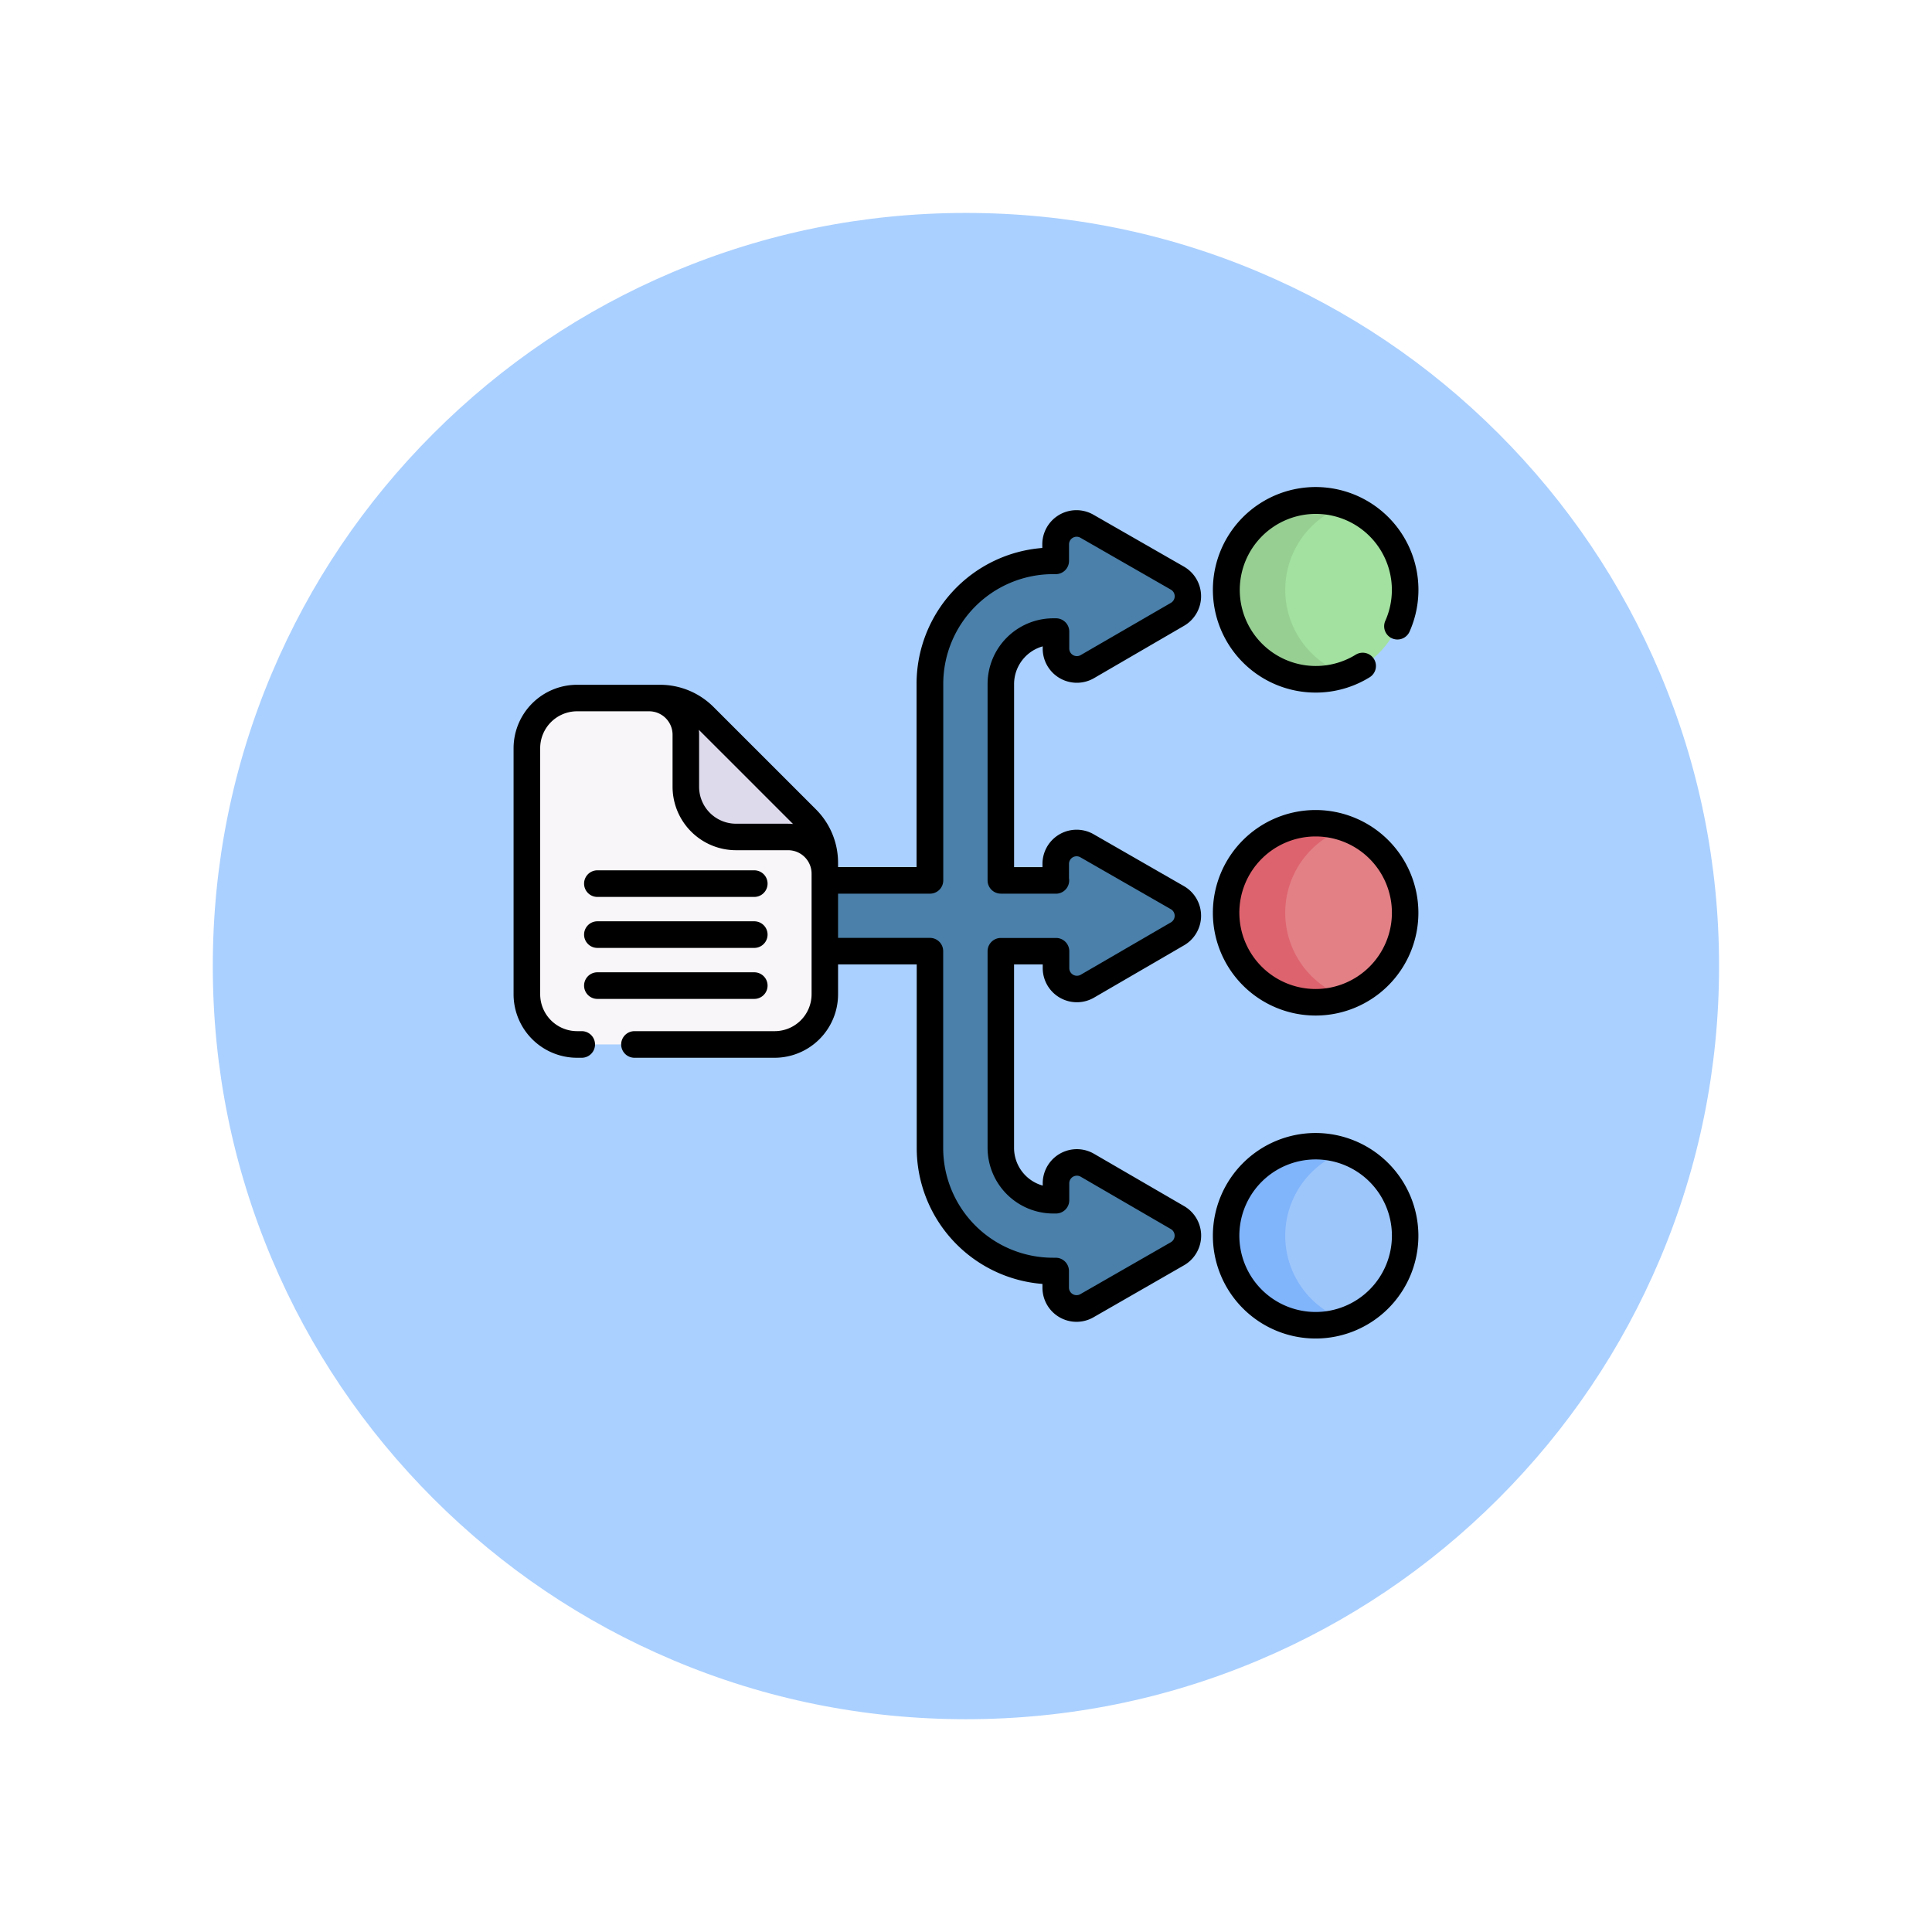 <svg xmlns="http://www.w3.org/2000/svg" xmlns:xlink="http://www.w3.org/1999/xlink" width="108.914" height="108.914" viewBox="0 0 108.914 108.914">
  <defs>
    <filter id="Trazado_874925" x="0" y="0" width="108.914" height="108.914" filterUnits="userSpaceOnUse">
      <feOffset dy="3" input="SourceAlpha"/>
      <feGaussianBlur stdDeviation="3" result="blur"/>
      <feFlood flood-opacity="0.161"/>
      <feComposite operator="in" in2="blur"/>
      <feComposite in="SourceGraphic"/>
    </filter>
  </defs>
  <g id="Grupo_1108352" data-name="Grupo 1108352" transform="translate(-818.384 -1958.636)">
    <g transform="matrix(1, 0, 0, 1, 818.38, 1958.64)" filter="url(#Trazado_874925)">
      <g id="Trazado_874925-2" data-name="Trazado 874925" transform="translate(9 6)" fill="#9cc8ff" opacity="0.859">
        <path d="M 45.457 89.414 C 39.522 89.414 33.766 88.252 28.347 85.96 C 23.113 83.746 18.412 80.577 14.375 76.539 C 10.337 72.502 7.168 67.801 4.954 62.567 C 2.662 57.149 1.5 51.392 1.5 45.457 C 1.5 39.522 2.662 33.766 4.954 28.347 C 7.168 23.113 10.337 18.412 14.375 14.375 C 18.412 10.337 23.113 7.168 28.347 4.954 C 33.766 2.662 39.522 1.5 45.457 1.5 C 51.392 1.5 57.148 2.662 62.566 4.954 C 67.8 7.168 72.502 10.337 76.539 14.375 C 80.576 18.412 83.746 23.113 85.96 28.347 C 88.252 33.766 89.414 39.522 89.414 45.457 C 89.414 51.392 88.252 57.149 85.96 62.567 C 83.746 67.801 80.576 72.502 76.539 76.539 C 72.502 80.577 67.8 83.746 62.566 85.96 C 57.148 88.252 51.392 89.414 45.457 89.414 Z" stroke="none"/>
        <path d="M 45.457 3 C 39.724 3 34.164 4.122 28.932 6.335 C 23.876 8.473 19.335 11.535 15.435 15.435 C 11.535 19.335 8.473 23.876 6.335 28.932 C 4.122 34.164 3 39.724 3 45.457 C 3 51.19 4.122 56.75 6.335 61.982 C 8.473 67.038 11.535 71.579 15.435 75.479 C 19.335 79.379 23.876 82.441 28.932 84.579 C 34.164 86.792 39.724 87.914 45.457 87.914 C 51.19 87.914 56.75 86.792 61.982 84.579 C 67.037 82.441 71.578 79.379 75.478 75.479 C 79.378 71.579 82.44 67.038 84.578 61.982 C 86.791 56.75 87.914 51.19 87.914 45.457 C 87.914 39.724 86.791 34.164 84.578 28.932 C 82.44 23.876 79.378 19.335 75.478 15.435 C 71.578 11.535 67.037 8.473 61.982 6.335 C 56.75 4.122 51.19 3 45.457 3 M 45.457 0 C 70.562 0 90.914 20.352 90.914 45.457 L 90.914 45.457 C 90.914 70.562 70.562 90.914 45.457 90.914 C 20.352 90.914 0 70.562 0 45.457 L 0 45.457 C 0 20.352 20.352 0 45.457 0 Z" stroke="none" fill="#fff"/>
      </g>
    </g>
    <g id="choice_4295993" transform="translate(847.336 1971.013)">
      <g id="Grupo_1109147" data-name="Grupo 1109147" transform="translate(0.748 15.828)">
        <path id="Trazado_901161" data-name="Trazado 901161" d="M80.127,55.769H95.611V44.689a6.931,6.931,0,0,1,6.931-6.932h.158l0-.929a1.177,1.177,0,0,1,1.763-1.024l5.1,2.925a1.178,1.178,0,0,1,.006,2.04l-5.081,2.95a1.178,1.178,0,0,1-1.769-1.015l0-.957h-.155A2.955,2.955,0,0,0,99.6,44.7V55.769h3.1l0-.929a1.177,1.177,0,0,1,1.763-1.024l5.1,2.925a1.178,1.178,0,0,1,.006,2.04l-5.081,2.95a1.178,1.178,0,0,1-1.769-1.015l0-.957H99.6v11.09a2.955,2.955,0,0,0,2.954,2.955h.155l0-.957a1.178,1.178,0,0,1,1.769-1.015l5.081,2.95a1.178,1.178,0,0,1-.006,2.04l-5.1,2.925a1.177,1.177,0,0,1-1.763-1.024l0-.929h-.158a6.931,6.931,0,0,1-6.931-6.932v-11.1H82.825" transform="translate(-72.883 -34.343)" fill="#4a80aa"/>
        <g id="Grupo_1109143" data-name="Grupo 1109143" transform="translate(39.422)">
          <circle id="Elipse_11558" data-name="Elipse 11558" cx="5.045" cy="5.045" r="5.045" transform="translate(0 0)" fill="#a2e19f"/>
          <path id="Trazado_901162" data-name="Trazado 901162" d="M409.464,32.388a5.045,5.045,0,1,1,0-9.526,5.046,5.046,0,0,0,0,9.526Z" transform="translate(-402.753 -22.58)" fill="#97cf92"/>
        </g>
        <g id="Grupo_1109144" data-name="Grupo 1109144" transform="translate(39.422 36.413)">
          <circle id="Elipse_11559" data-name="Elipse 11559" cx="5.045" cy="5.045" r="5.045" transform="translate(0 0)" fill="#9dc6fb"/>
          <path id="Trazado_901163" data-name="Trazado 901163" d="M409.464,397.475a5.045,5.045,0,1,1,0-9.526,5.046,5.046,0,0,0,0,9.526Z" transform="translate(-402.753 -387.667)" fill="#80b4fb"/>
        </g>
        <g id="Grupo_1109145" data-name="Grupo 1109145" transform="translate(39.422 18.206)">
          <circle id="Elipse_11560" data-name="Elipse 11560" cx="5.045" cy="5.045" r="5.045" transform="translate(0 0.001)" fill="#e28086"/>
          <path id="Trazado_901164" data-name="Trazado 901164" d="M409.464,214.931a5.045,5.045,0,1,1,0-9.526,5.046,5.046,0,0,0,0,9.526Z" transform="translate(-402.753 -205.123)" fill="#dd636e"/>
        </g>
        <g id="Grupo_1109146" data-name="Grupo 1109146" transform="translate(0 11.146)">
          <path id="Trazado_901165" data-name="Trazado 901165" d="M24.3,143.633v7.4a2.829,2.829,0,0,1-2.829,2.829H10.328A2.829,2.829,0,0,1,7.5,151.035V137.164a2.829,2.829,0,0,1,2.829-2.829H15a3.536,3.536,0,0,1,2.5,1.036l5.762,5.762A3.536,3.536,0,0,1,24.3,143.633Z" transform="translate(-7.499 -134.335)" fill="#f9f6f9"/>
          <path id="Trazado_901166" data-name="Trazado 901166" d="M86.53,143.634v.6a2.069,2.069,0,0,0-2.069-2.069H81.525A2.829,2.829,0,0,1,78.7,139.34V136.4a2.069,2.069,0,0,0-2.069-2.069h.6a3.539,3.539,0,0,1,2.5,1.036l5.762,5.762A3.539,3.539,0,0,1,86.53,143.634Z" transform="translate(-69.732 -134.335)" fill="#dddaec"/>
        </g>
      </g>
      <g id="Grupo_1109148" data-name="Grupo 1109148" transform="translate(0 15.08)">
        <path id="Trazado_901167" data-name="Trazado 901167" d="M29.829,35.806v.131A1.926,1.926,0,0,0,32.722,37.6L37.8,34.647a1.926,1.926,0,0,0-.01-3.335l-5.1-2.925a1.925,1.925,0,0,0-2.884,1.674v.2a7.689,7.689,0,0,0-7.088,7.657V48.252H18.293V48.02a4.327,4.327,0,0,0-.082-.843,4.253,4.253,0,0,0-1.172-2.187l-5.763-5.762a4.337,4.337,0,0,0-.6-.5,4.252,4.252,0,0,0-2.426-.754H3.577A3.581,3.581,0,0,0,0,41.55V55.422A3.581,3.581,0,0,0,3.577,59h.265a.748.748,0,1,0,0-1.5H3.577A2.083,2.083,0,0,1,1.5,55.422V41.55a2.083,2.083,0,0,1,2.081-2.082H7.643A1.322,1.322,0,0,1,8.963,40.79v2.936A3.581,3.581,0,0,0,12.54,47.3h2.936A1.322,1.322,0,0,1,16.8,48.618v6.8A2.083,2.083,0,0,1,14.716,57.5h-7.9a.748.748,0,1,0,0,1.5h7.9a3.581,3.581,0,0,0,3.577-3.577V53.738h4.434V64.093a7.689,7.689,0,0,0,7.088,7.657v.2A1.921,1.921,0,0,0,32.7,73.626L37.793,70.7a1.926,1.926,0,0,0,.01-3.336l-5.08-2.95a1.925,1.925,0,0,0-2.893,1.66v.132a2.211,2.211,0,0,1-1.616-2.127V53.738h1.616v.211a1.926,1.926,0,0,0,2.893,1.661L37.8,52.659a1.926,1.926,0,0,0-.01-3.335L32.7,46.4a1.925,1.925,0,0,0-2.884,1.674v.179h-1.6V37.934a2.211,2.211,0,0,1,1.616-2.127Zm-14.353,10H12.54a2.083,2.083,0,0,1-2.081-2.081V40.79q0-.14-.013-.276l5.307,5.306q-.137-.013-.276-.013Zm11.988,3.942h3.061a.789.789,0,0,0,.111,0h.01a.748.748,0,0,0,.665-.869l0-.807a.429.429,0,0,1,.643-.373l5.1,2.926a.43.43,0,0,1,0,.744l-5.081,2.951a.43.43,0,0,1-.645-.371l0-.957a.748.748,0,0,0-.748-.746h-3.11a.748.748,0,0,0-.748.748V64.08a3.707,3.707,0,0,0,3.7,3.7h.156a.748.748,0,0,0,.748-.746l0-.958a.43.43,0,0,1,.646-.37l5.08,2.95a.43.43,0,0,1,0,.744l-5.1,2.926a.429.429,0,0,1-.643-.374l0-.929a.748.748,0,0,0-.748-.75h-.159a6.19,6.19,0,0,1-6.183-6.184V52.99a.748.748,0,0,0-.748-.748H18.293V49.749h5.182A.748.748,0,0,0,24.223,49V37.921a6.19,6.19,0,0,1,6.183-6.184h.159a.748.748,0,0,0,.748-.75l0-.929a.429.429,0,0,1,.643-.373l5.1,2.926a.43.43,0,0,1,0,.744L31.971,36.3a.429.429,0,0,1-.645-.371l0-.957a.748.748,0,0,0-.748-.746h-.156a3.707,3.707,0,0,0-3.7,3.7V49a.748.748,0,0,0,.748.748Z" transform="translate(0 -26.827)"/>
        <path id="Trazado_901168" data-name="Trazado 901168" d="M401.044,26.667a5.778,5.778,0,0,0,3.045-.864.748.748,0,1,0-.788-1.272,4.287,4.287,0,1,1,1.674-1.918.748.748,0,1,0,1.368.605,5.794,5.794,0,1,0-5.3,3.449Z" transform="translate(-355.828 -15.08)"/>
        <path id="Trazado_901169" data-name="Trazado 901169" d="M401.046,380.172a5.793,5.793,0,1,0,5.793,5.793,5.8,5.8,0,0,0-5.793-5.793Zm0,10.09a4.3,4.3,0,1,1,4.3-4.3,4.3,4.3,0,0,1-4.3,4.3Z" transform="translate(-355.831 -343.758)"/>
        <path id="Trazado_901170" data-name="Trazado 901170" d="M401.046,197.629a5.793,5.793,0,1,0,5.793,5.793,5.8,5.8,0,0,0-5.793-5.793Zm0,10.09a4.3,4.3,0,1,1,4.3-4.3,4.3,4.3,0,0,1-4.3,4.3Z" transform="translate(-355.831 -179.422)"/>
        <path id="Trazado_901171" data-name="Trazado 901171" d="M40.619,233.241h8.844a.748.748,0,1,0,0-1.5H40.619a.748.748,0,1,0,0,1.5Z" transform="translate(-35.894 -210.135)"/>
        <path id="Trazado_901172" data-name="Trazado 901172" d="M40.619,262.063h8.844a.748.748,0,1,0,0-1.5H40.619a.748.748,0,1,0,0,1.5Z" transform="translate(-35.894 -236.083)"/>
        <path id="Trazado_901173" data-name="Trazado 901173" d="M40.619,290.884h8.844a.748.748,0,0,0,0-1.5H40.619a.748.748,0,0,0,0,1.5Z" transform="translate(-35.894 -262.029)"/>
      </g>
    </g>
  </g>
</svg>
